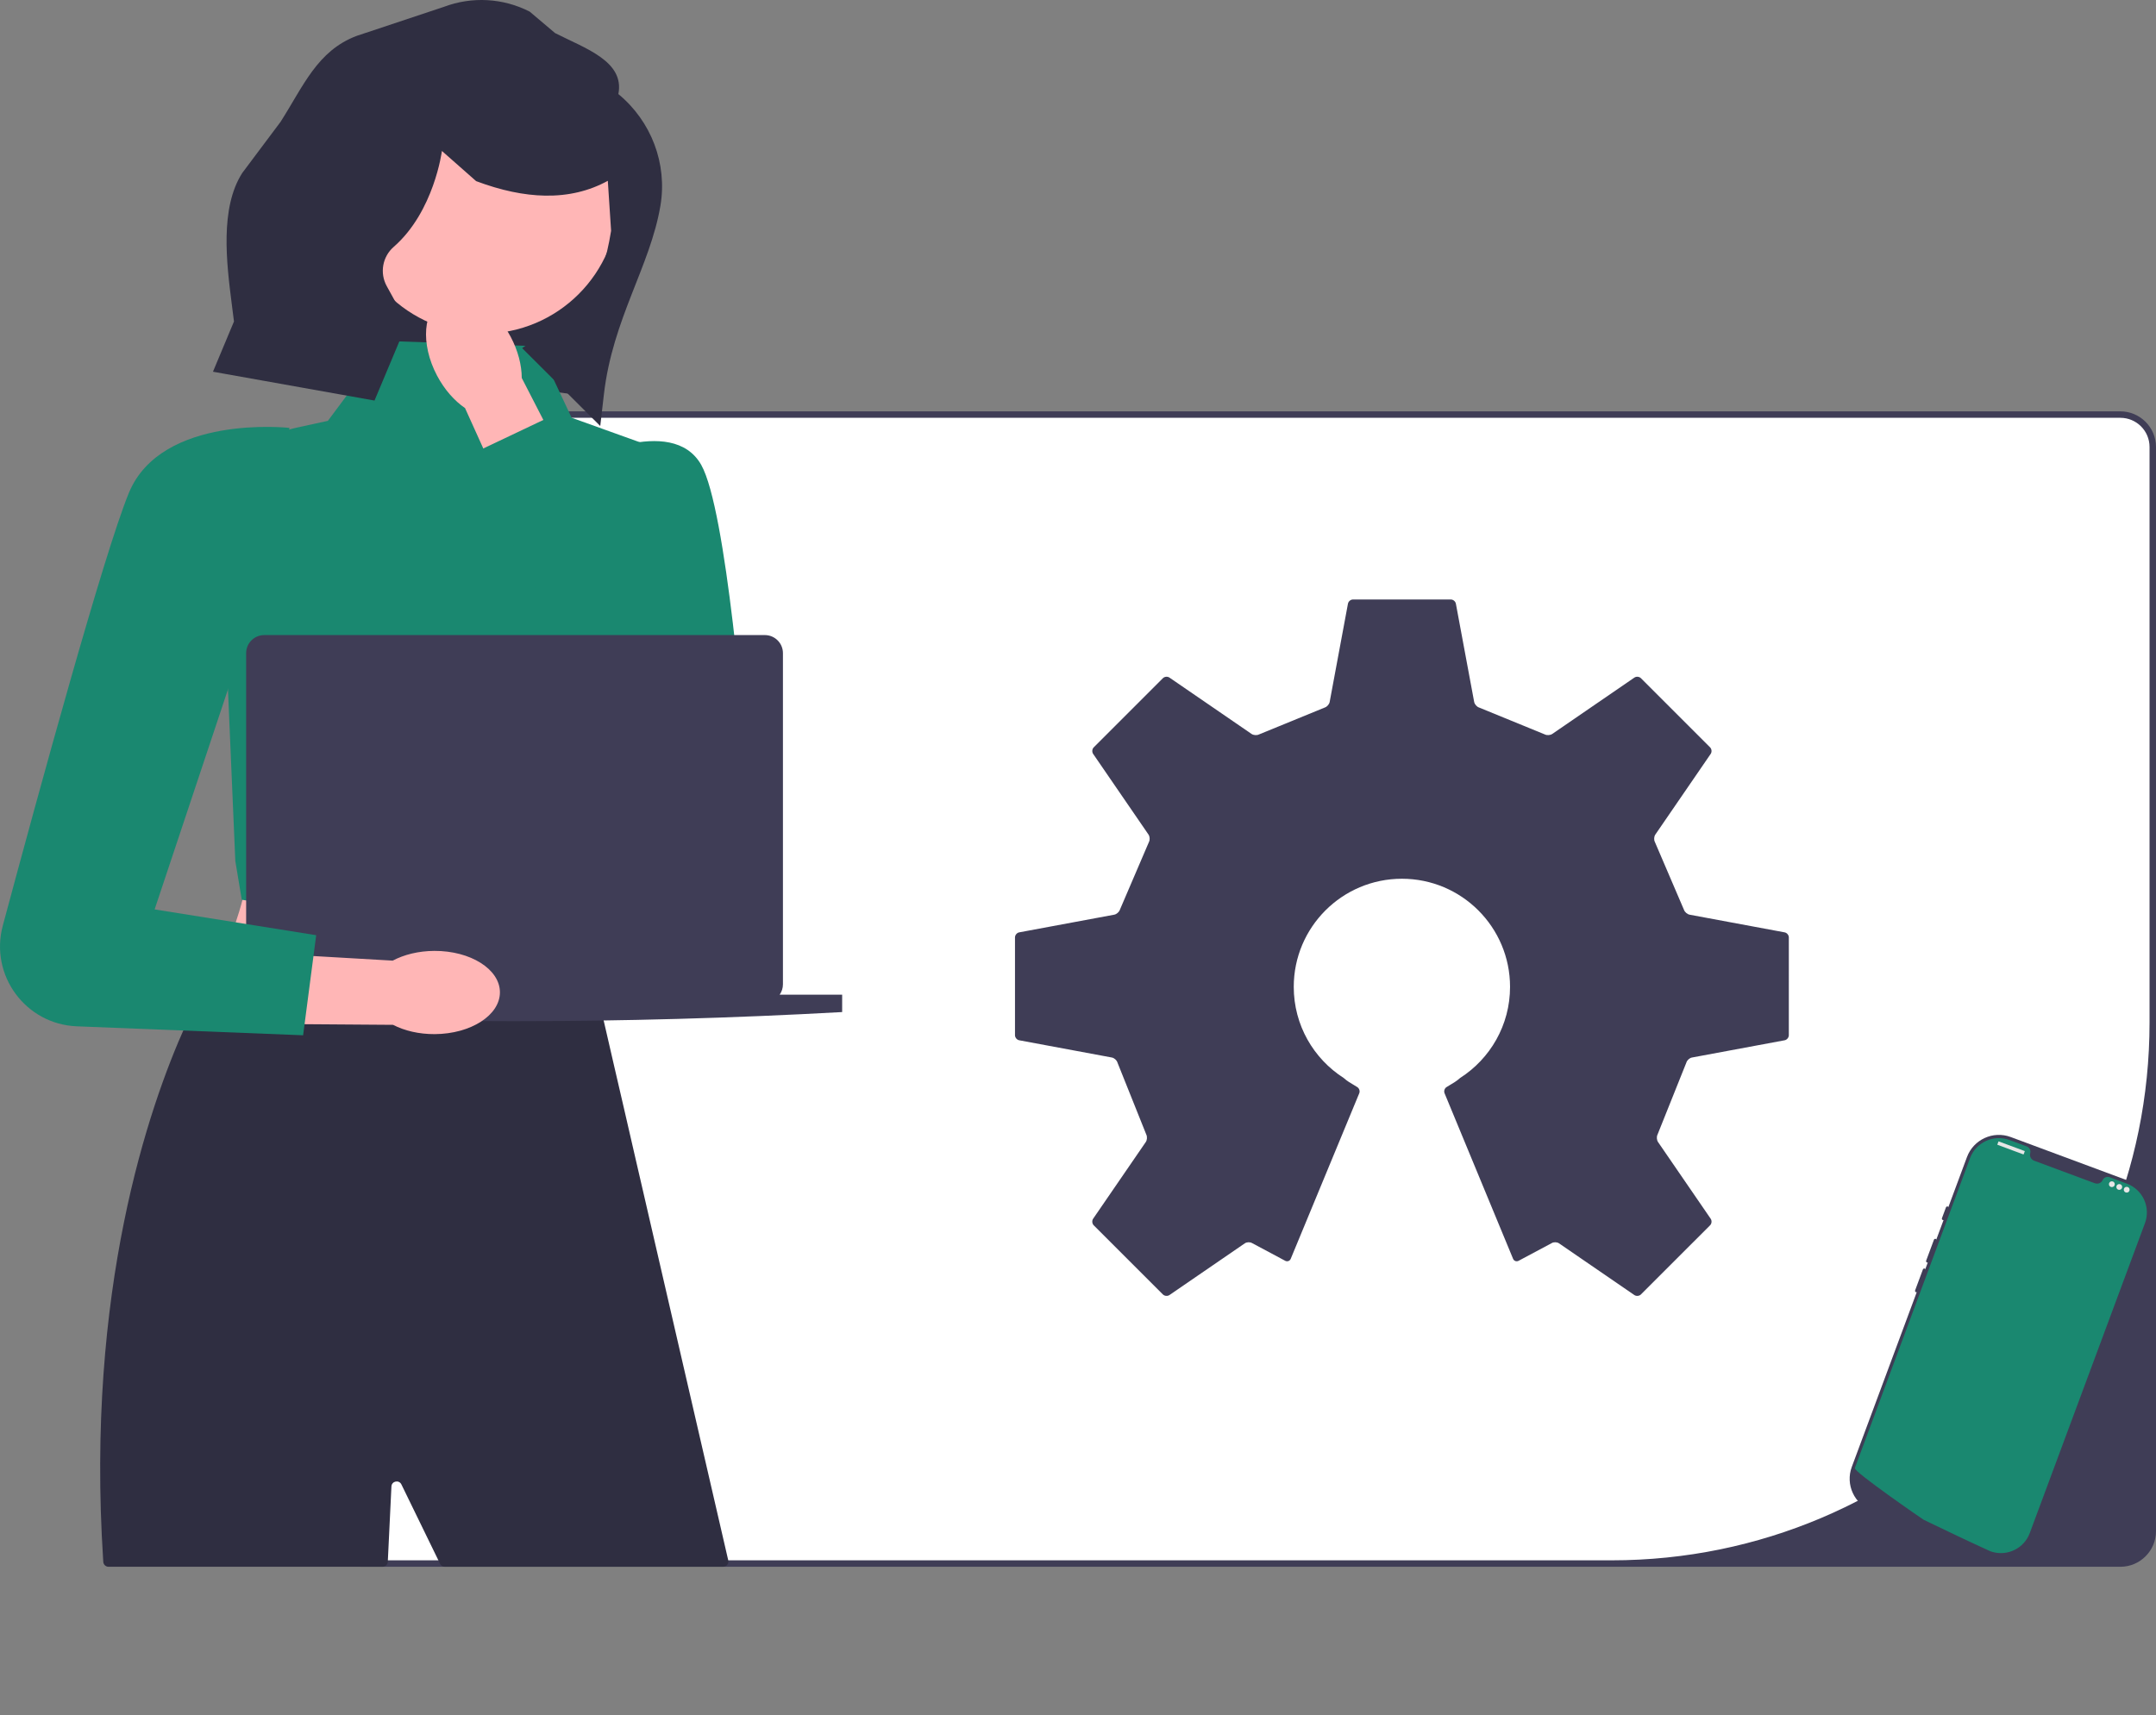<?xml version="1.0" encoding="UTF-8" standalone="no"?>
<svg
   width="667.898"
   height="531.394"
   viewBox="0 0 667.898 531.394"
   version="1.1"
   id="svg96"
   sodipodi:docname="opensource1.svg"
   xml:space="preserve"
   inkscape:version="1.2 (dc2aedaf03, 2022-05-15)"
   xmlns:inkscape="http://www.inkscape.org/namespaces/inkscape"
   xmlns:sodipodi="http://sodipodi.sourceforge.net/DTD/sodipodi-0.dtd"
   xmlns="http://www.w3.org/2000/svg"
   xmlns:svg="http://www.w3.org/2000/svg"><rect x="0" y="0" width="667.898" height="531.394" fill="#808080" stroke="none"/><defs
     id="defs100" /><sodipodi:namedview
     id="namedview98"
     pagecolor="#ffffff"
     bordercolor="#000000"
     borderopacity="0.25"
     inkscape:showpageshadow="2"
     inkscape:pageopacity="0.0"
     inkscape:pagecheckerboard="0"
     inkscape:deskcolor="#d1d1d1"
     showgrid="false"
     inkscape:zoom="1.515627"
     inkscape:cx="245.11308"
     inkscape:cy="628.12288"
     inkscape:window-width="3840"
     inkscape:window-height="2054"
     inkscape:window-x="-11"
     inkscape:window-y="-11"
     inkscape:window-maximized="1"
     inkscape:current-layer="svg96" /><rect
     style="fill:#ffffff;stroke:#999999;stroke-width:0;stop-color:#000000"
     id="rect206"
     width="559.884"
     height="356.088"
     x="106.227"
     y="128.393"
     ry="9.098" /><polygon
     points="177.275 122.143 97.822 111.55 113.9 30.123 199.252 46.976 177.275 122.143"
     fill="#2f2e41"
     id="polygon2" /><path
     d="M100.898,474.414V138.494c0-6.087,4.952-11.04,11.04-11.04H656.858c6.087,0,11.04,4.953,11.04,11.04V474.414c0,6.087-4.953,11.04-11.04,11.04H111.938c-6.088,0-11.04-4.953-11.04-11.04ZM665.898,138.494c0-4.993-4.047-9.04-9.04-9.04H111.938c-4.993,0-9.04,4.047-9.04,9.04V474.414c0,4.993,4.047,9.04,9.04,9.04H499.264c92.029,0,166.634-74.605,166.634-166.634V138.494Z"
     fill="#3f3d56"
     id="path4" /><path
     d="M183.62,302.62H66.345c9.83-21.934,15.873-42.824,6.426-59.441l110.849-6.426c-5.539,22.431-6.216,44.445,0,65.867Z"
     fill="#ffb6b6"
     id="path26" /><path
     d="M224.01,485.454h-86.216c-.624,0-1.192-.356-1.464-.917l-.525-1.083-11.457-23.518c-.738-1.514-3.008-1.048-3.089,.634l-1.104,22.883-.023,.454c-.043,.866-.758,1.546-1.626,1.546H33.62c-.858,0-1.569-.667-1.625-1.523-.01-.159-.021-.319-.03-.477-5.42-83.65,14.07-140.35,25.5-165.72l.01-.01c4.49-9.98,7.75-15.11,7.75-15.11l1.13-.01h.01l22.83-.4h.01l20.22-.34,15.28-.25,6.13-.11h.01l3.84-.06,19.09-.33,17.05-.29,12.24-.2h.34l1.82,7.85v.01l.07,.35v.01l.31,1.29,.01,.04,.62,2.71v.02l.04,.15v.01l.15,.65,.01,.03,1.44,6.23,2.33,10.13,3.07,13.25,3.87,16.82,1.96,8.47,2.69,11.67,23.8,103.14h0c.24,1.022-.535,2-1.584,2Z"
     fill="#2f2e41"
     id="path28" /><path
     d="M166.689,107.284l-46.671-1.628-18.448,24.739-9.707,2.108c-14.551,3.16-24.533,16.58-23.374,31.425l4.41,102.848,2,12,110,18,24.734-155.648-32.546-11.692-10.398-22.151Z"
     fill="#1a8870"
     id="path30" /><circle
     cx="149.657"
     cy="61.49"
     r="41.893"
     fill="#ffb6b6"
     id="circle32" /><g
     id="g54"><path
       d="M616.185,481.565l-36.319-13.497c-5.447-2.024-8.232-8.103-6.208-13.551l35.681-96.01c2.024-5.447,8.103-8.232,13.551-6.208l36.319,13.497c5.447,2.024,8.232,8.103,6.208,13.551-13.652,38.806-28.545,82.409-35.681,96.01-2.024,5.447-8.103,8.232-13.55,6.208Z"
       fill="#3f3d56"
       id="path34" /><path
       d="M656.469,404.972c-.231-.086-.488,.032-.573,.263l-4.97,13.374c-.086,.231,.032,.488,.263,.573s.488-.032,.573-.263l4.97-13.374c.086-.231-.032-.488-.263-.573Z"
       fill="#3f3d56"
       id="path36" /><path
       d="M664.475,378.998l-35.68,96.008c-1.762,4.741-6.894,7.248-11.672,5.815l-.002-.001c-.071-.021-.141-.043-.213-.067-.126-.04-.25-.083-.375-.13,0,0-.447-.204-1.264-.579-.825-.378-2.025-.931-3.519-1.627-.449-.207-.921-.428-1.419-.661-.993-.464-2.083-.974-3.25-1.526-.466-.218-.947-.447-1.438-.68-2.512-1.188-5.322-2.53-8.277-3.966-.5-.241-1.004-.485-1.511-.733-.132-.066-21.671-14.867-21.255-15.988l35.68-96.008c1.835-4.938,7.324-7.452,12.262-5.617l5.337,1.983c.853,.317,1.291,1.236,1.048,2.114-.015,.059-.029,.117-.04,.178-.163,.912,.399,1.799,1.269,2.122l18.759,6.972c.869,.323,1.874,.019,2.347-.778,.031-.053,.059-.107,.086-.161,.389-.823,1.322-1.233,2.174-.916l5.337,1.983c4.938,1.835,7.452,7.324,5.617,12.262Z"
       fill="#1a8870"
       id="path38" /><path
       d="M603.404,373.836c-.231-.086-.488,.032-.573,.263l-1.243,3.343c-.086,.231,.032,.488,.263,.573s.488-.032,.573-.263l1.243-3.343c.086-.231-.032-.488-.263-.573Z"
       fill="#3f3d56"
       id="path40" /><path
       d="M599.677,383.866c-.231-.086-.488,.032-.573,.263l-2.407,6.478c-.086,.231,.032,.488,.263,.573s.488-.032,.573-.263l2.407-6.478c.086-.231-.032-.488-.263-.573Z"
       fill="#3f3d56"
       id="path42" /><path
       d="M596.26,393.061c-.231-.086-.488,.032-.573,.263l-2.407,6.478c-.086,.231,.032,.488,.263,.573s.488-.032,.573-.263l2.407-6.478c.086-.231-.032-.488-.263-.573Z"
       fill="#3f3d56"
       id="path44" /><rect
       x="618.651"
       y="355.112"
       width="8.694"
       height="1.115"
       rx=".086"
       ry=".086"
       transform="translate(162.922 -194.747) rotate(20.387)"
       fill="#e6e6e6"
       id="rect46" /><circle
       cx="654.22"
       cy="366.916"
       r=".892"
       fill="#e6e6e6"
       id="circle48" /><circle
       cx="656.519"
       cy="367.77"
       r=".892"
       fill="#e6e6e6"
       id="circle50" /><circle
       cx="658.817"
       cy="368.624"
       r=".892"
       fill="#e6e6e6"
       id="circle52" /></g><g
     id="g72"><path
       d="M135.412,116.425c2.296,4.327,5.378,7.778,8.646,10.01l19.264,42.606,20.006-9.76-21.695-42.169c-.015-3.958-1.143-8.445-3.438-12.772-5.244-9.886-14.595-15.195-20.886-11.858-6.291,3.337-7.14,14.057-1.896,23.943l0,0Z"
       fill="#ffb6b6"
       id="path68" /><path
       d="M178.79,143.28s29.341-15.376,38.445,.769c7.767,13.775,13.38,82.701,14.86,102.64,.26,3.5-.653,6.976-2.596,9.898v0c-5.754,8.655-18.158,9.48-25.008,1.663l-59.456-117.067,28.202-13.403,6.897,16.705-1.345-1.205Z"
       fill="#1a8870"
       id="path70" /></g><path
     d="M241.52,308.202c.644-.913,1.024-2.026,1.024-3.228v-102.594c0-3.096-2.51-5.606-5.606-5.606H81.858c-3.096,0-5.606,2.51-5.606,5.606v102.594c0,1.202,.38,2.315,1.024,3.228h-19.369v5.378c67.34,3.766,135,3.766,202.981,0v-5.378h-19.369Z"
     fill="#3f3d56"
     id="path74" /><g
     id="g92"><path
       d="M134.539,294.628c-4.899,.026-9.385,1.156-12.879,3.016l-46.681-2.701-.635,22.25,47.422,.344c3.513,1.823,8.011,2.905,12.91,2.879,11.191-.059,20.232-5.88,20.194-13.002-.038-7.121-9.14-12.846-20.331-12.787h-0Z"
       fill="#ffb6b6"
       id="path88" /><path
       d="M89.689,132.578s-39.682-4.422-49.791,20.196c-7.722,18.806-27.783,92.1-39.04,134.063-4.116,15.342,7.073,30.532,22.945,31.161l70.095,2.776,4.054-31.009-50.054-7.991,28-84,13.791-65.196Z"
       fill="#1a8870"
       id="path90" /></g><path
     d="M191.56,29.148c2.014-10.202-10.349-14.164-19.608-18.898l-7.861-6.649c-8.241-4.213-17.878-4.755-26.539-1.492l-27.032,8.998c-12.27,4.622-16.551,15.625-23.622,26.667l-11.852,15.822c-6.96,10.87-4.879,27.84-3.247,40.643l.684,5.365-6.512,15.572,50.045,8.934,10.087-24.031-6.295-11.422c-2.233-4.053-1.34-9.114,2.147-12.156l0-0c12.541-10.944,14.943-29.728,14.943-29.728l10.602,9.349c7.705,2.891,14.817,4.381,21.347,4.494,7.182,.124,13.659-1.417,19.445-4.594l1.018,15.491c-2.991,18.313-7.454,22.339-27.564,36.349l24.203,24.134,1.134-9.828c2.698-23.378,14.356-39.649,17.512-58.459,2.182-13.006-2.856-26.18-13.036-34.563h-0Z"
     fill="#2f2e41"
     id="path94" /><path
     id="path383"
     style="fill:#3f3d56;fill-opacity:1;stroke-width:1.205"
     d="m 419.146,185.743 c -0.729,0 -1.435,0.586 -1.568,1.304 l -5.665,30.445 c -0.136,0.717 -0.81,1.494 -1.504,1.723 l -20.406,8.352 c -0.656,0.323 -1.688,0.25 -2.287,-0.163 L 362.282,209.949 c -0.603,-0.413 -1.518,-0.33 -2.034,0.187 l -21.421,21.421 c -0.516,0.518 -0.602,1.433 -0.187,2.034 l 17.15,24.996 c 0.412,0.605 0.477,1.626 0.142,2.276 l -9.024,21.049 c -0.24,0.691 -1.022,1.363 -1.742,1.497 l -29.433,5.475 c -0.72,0.136 -1.304,0.84 -1.304,1.57 v 30.295 c 0,0.73 0.587,1.442 1.304,1.573 l 28.711,5.343 c 0.718,0.13 1.485,0.81 1.705,1.507 l 8.964,22.39 c 0.321,0.657 0.246,1.686 -0.169,2.287 L 338.635,377.615 c -0.412,0.603 -0.329,1.518 0.187,2.037 l 21.423,21.418 c 0.515,0.515 1.431,0.601 2.034,0.19 l 23.347,-16.022 c 0.6,-0.412 1.609,-0.446 2.237,-0.079 l 10.294,5.496 c 0.651,0.334 1.412,0.053 1.692,-0.622 l 21.228,-51.291 c 0.281,-0.675 0.001,-1.537 -0.622,-1.918 l -2.577,-1.578 c -0.476,-0.289 -1.124,-0.79 -1.631,-1.249 -9.294,-5.952 -15.461,-16.361 -15.461,-28.218 0,-18.503 15.003,-33.504 33.504,-33.504 18.501,0 33.501,15.001 33.501,33.504 0,11.857 -6.165,22.267 -15.461,28.218 -0.503,0.458 -1.153,0.958 -1.628,1.249 l -2.577,1.578 c -0.619,0.381 -0.9,1.241 -0.622,1.915 l 21.226,51.296 c 0.28,0.675 1.041,0.953 1.694,0.622 l 10.294,-5.496 c 0.63,-0.368 1.638,-0.337 2.24,0.076 l 23.344,16.025 c 0.603,0.41 1.521,0.326 2.034,-0.187 l 21.423,-21.421 c 0.518,-0.518 0.602,-1.434 0.187,-2.037 l -16.307,-23.763 c -0.412,-0.603 -0.488,-1.63 -0.169,-2.287 l 8.963,-22.39 c 0.221,-0.697 0.983,-1.378 1.702,-1.51 l 28.711,-5.343 c 0.716,-0.13 1.307,-0.843 1.307,-1.573 l 0.003,-30.292 c 0.003,-0.733 -0.586,-1.437 -1.302,-1.573 v -0.003 l -29.436,-5.475 c -0.716,-0.133 -1.499,-0.806 -1.742,-1.497 l -9.024,-21.049 c -0.336,-0.651 -0.271,-1.671 0.145,-2.276 l 17.15,-24.996 c 0.41,-0.6 0.327,-1.516 -0.19,-2.034 l -21.418,-21.418 c -0.518,-0.517 -1.433,-0.603 -2.034,-0.19 l -25.433,17.455 c -0.603,0.413 -1.631,0.486 -2.284,0.163 l -20.406,-8.352 c -0.693,-0.229 -1.368,-1.005 -1.504,-1.723 l -5.667,-30.442 c -0.133,-0.72 -0.84,-1.307 -1.57,-1.307 z"
     sodipodi:nodetypes="sccccccccccccccsscccccccccccccccccssscccccccccsccccccccccccccccccccccccss" /></svg>
